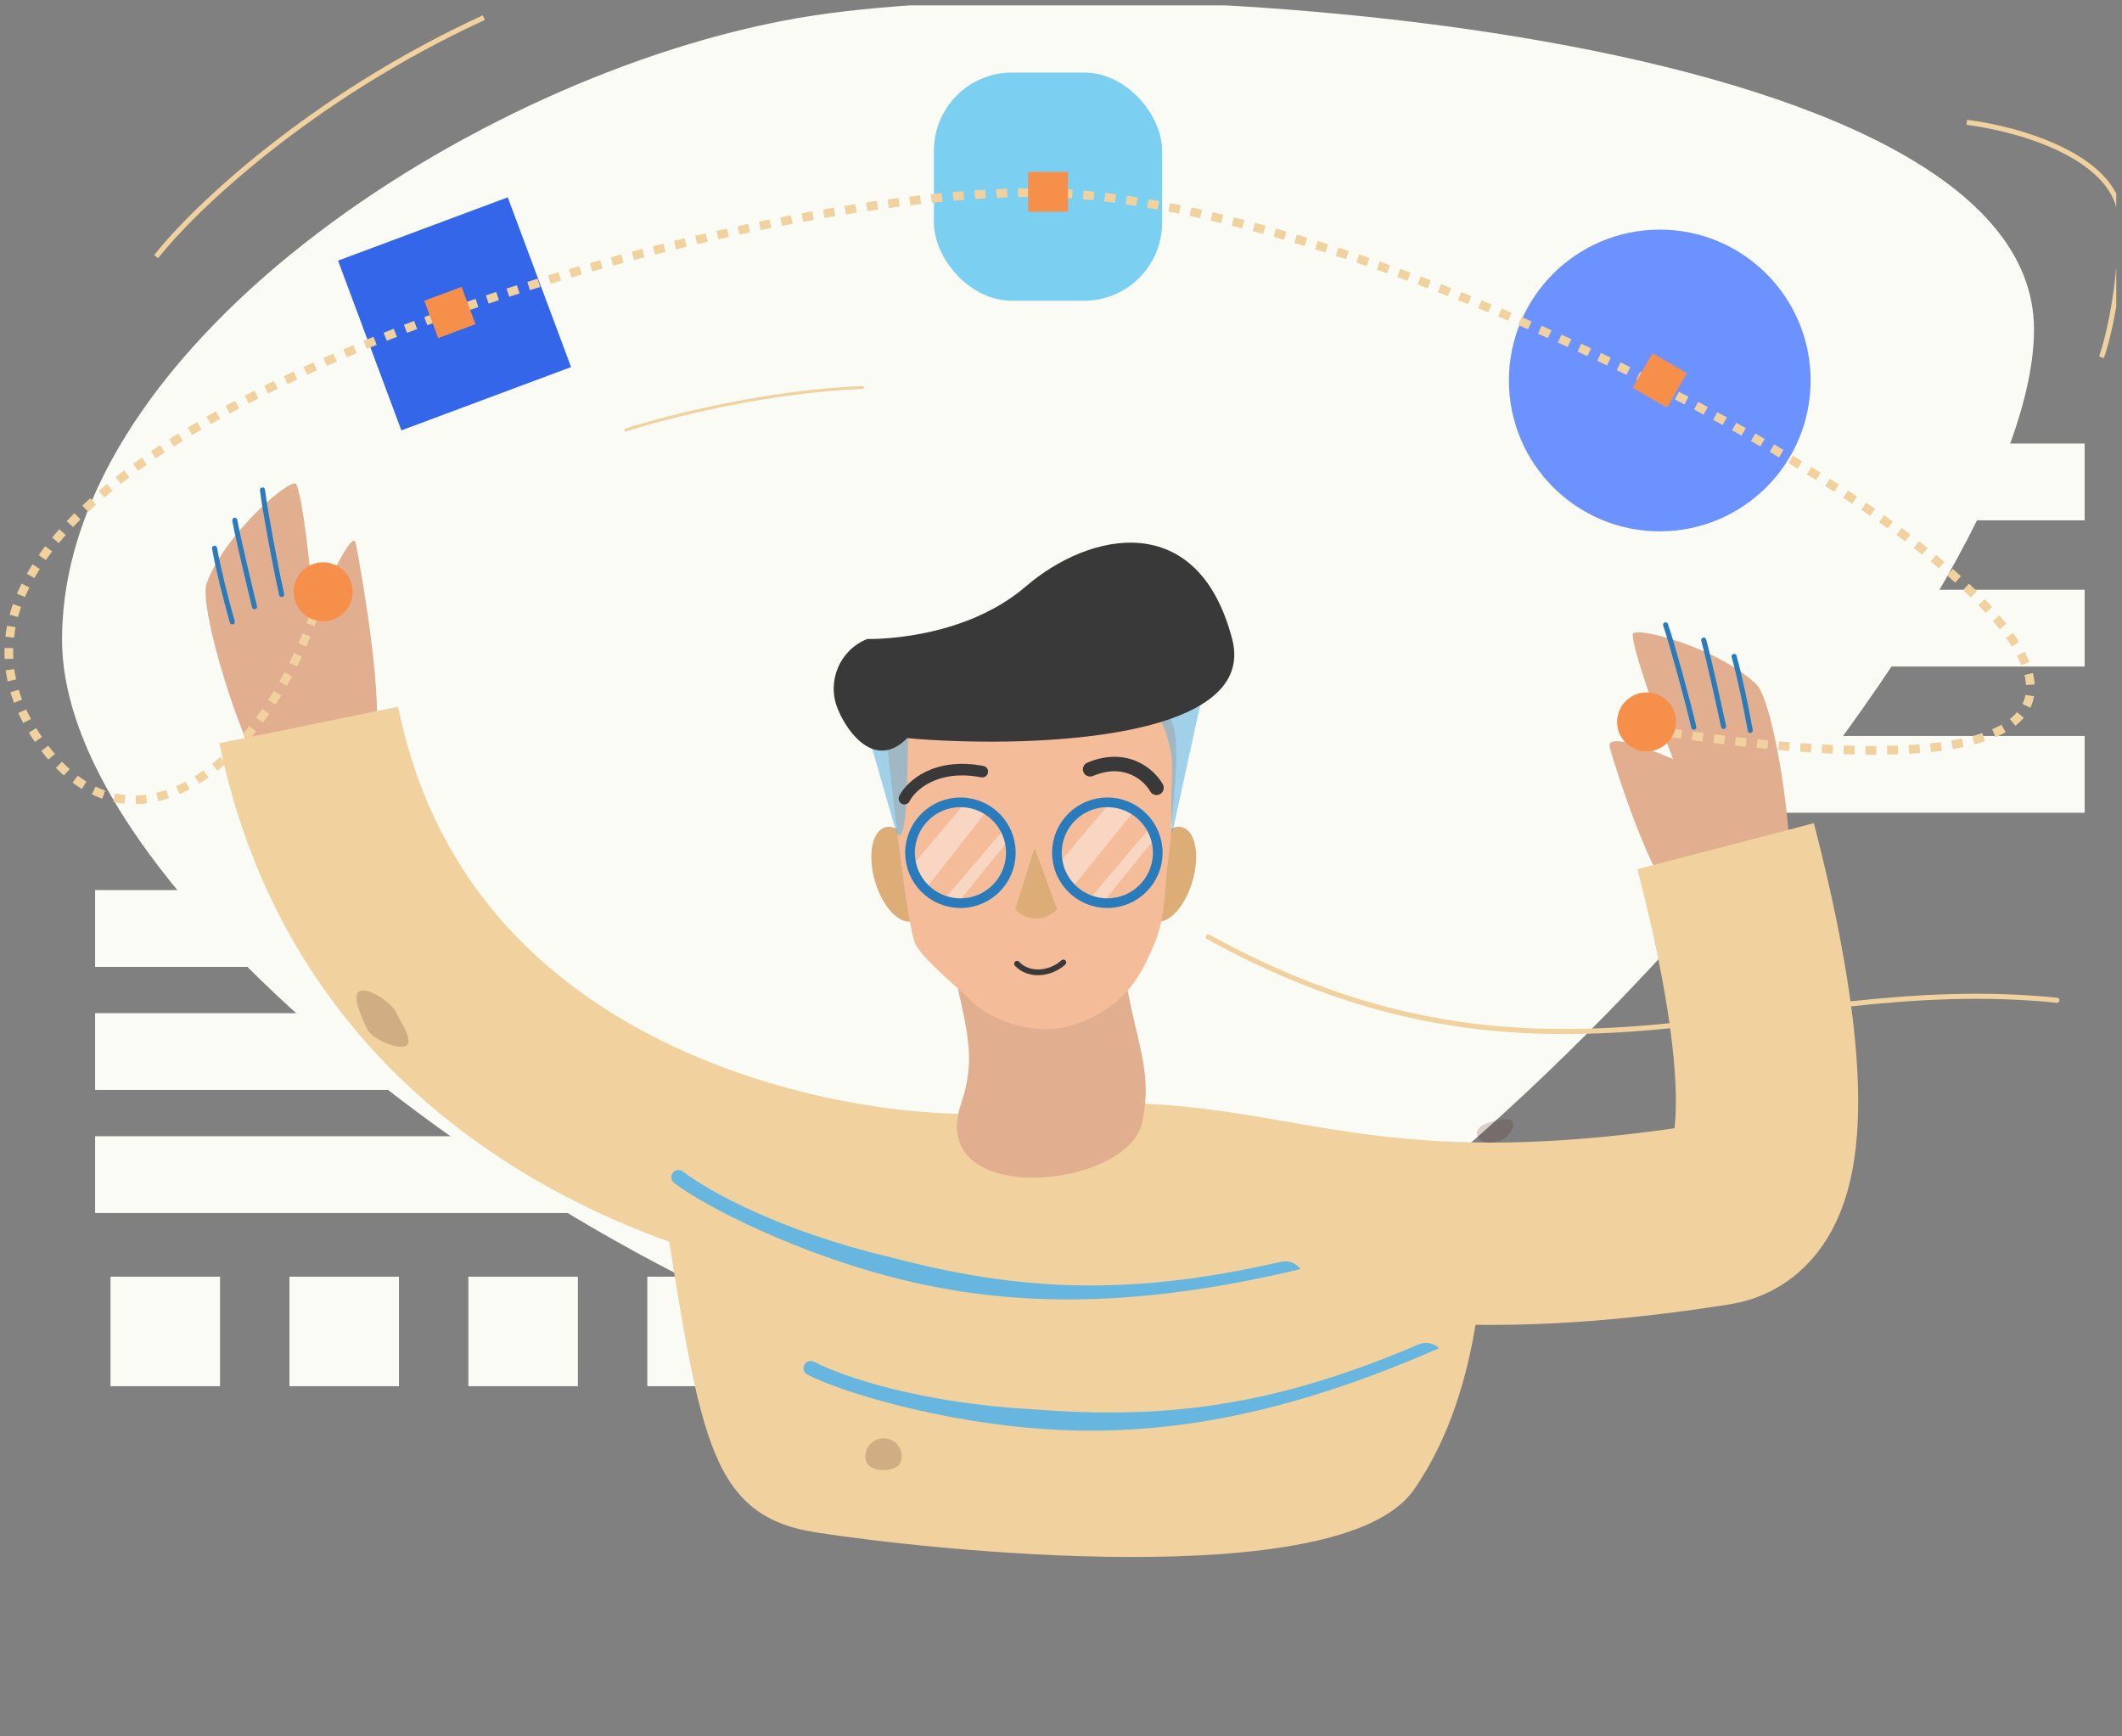<svg width="209" height="171" viewBox="0 0 209 171" fill="none" xmlns="http://www.w3.org/2000/svg">
<rect x="0" y="0" width="209" height="171" fill="#808080" stroke="none"/>
<g clip-path="url(#clip0_329_19939)">
<path d="M200.332 32.446C200.332 62.1 131.666 136.515 102.012 136.515C72.358 136.515 6.112 92.655 6.112 63.001C6.112 33.347 48.66 6.297 80.176 1.522C111.693 -3.252 200.332 2.792 200.332 32.446Z" fill="#FBFBF6"/>
<g style="mix-blend-mode:multiply">
<rect x="9.369" y="87.655" width="67.463" height="7.563" fill="#FBFBF6"/>
</g>
<g style="mix-blend-mode:multiply">
<rect x="9.369" y="99.776" width="67.463" height="7.563" fill="#FBFBF6"/>
</g>
<g style="mix-blend-mode:multiply">
<rect x="9.369" y="111.897" width="67.463" height="7.563" fill="#FBFBF6"/>
</g>
<rect x="10.886" y="125.728" width="10.786" height="10.786" fill="#FBFBF6"/>
<rect x="28.509" y="125.728" width="10.786" height="10.786" fill="#FBFBF6"/>
<rect x="46.132" y="125.728" width="10.786" height="10.786" fill="#FBFBF6"/>
<rect x="63.755" y="125.728" width="10.786" height="10.786" fill="#FBFBF6"/>
<g style="mix-blend-mode:multiply">
<rect x="74.541" y="43.678" width="130.781" height="7.563" fill="#FBFBF6"/>
</g>
<path d="M118.998 92.264C152.379 110.704 173.749 95.574 202.591 98.505" stroke="#F1D19D" stroke-width="0.5" stroke-linecap="round"/>
<g style="mix-blend-mode:multiply">
<rect x="137.859" y="58.078" width="67.463" height="7.563" fill="#FBFBF6"/>
</g>
<g style="mix-blend-mode:multiply">
<rect x="127.452" y="72.478" width="77.869" height="7.563" fill="#FBFBF6"/>
</g>
<path d="M20.353 57.436C19.509 59.769 23.92 74.266 27.003 78.193C28.033 77.352 35.704 75.906 36.767 73.358C38.095 70.173 35.42 55.372 35.048 53.517C34.676 51.663 30.95 60.482 30.95 60.482C30.95 60.482 30.066 49.654 29.188 47.71C28.785 46.819 22.099 52.611 20.353 57.436Z" fill="#E1AE8F"/>
<path d="M22.874 61.245C22.135 58.584 21.543 56.21 21.131 53.994" stroke="#2A7BBC" stroke-width="0.5" stroke-linecap="round"/>
<path d="M25.071 59.748C24.721 58.368 23.399 52.801 23.126 51.241" stroke="#2A7BBC" stroke-width="0.5" stroke-linecap="round"/>
<path d="M27.741 58.542C27.108 55.736 26.075 50.141 25.852 48.256" stroke="#2A7BBC" stroke-width="0.5" stroke-linecap="round"/>
<path d="M172.995 67.402C174.772 69.135 177.116 84.105 176.052 88.983C174.759 88.675 167.224 90.716 165.157 88.885C162.574 86.597 158.975 75.255 158.543 73.584C158.071 71.752 164.784 74.761 164.784 74.761C164.784 74.761 160.862 64.629 160.806 62.497C160.78 61.52 169.322 63.82 172.995 67.402Z" fill="#E1AE8F"/>
<path d="M172.385 71.93C171.891 69.212 171.39 66.817 170.795 64.644" stroke="#2A7BBC" stroke-width="0.5" stroke-linecap="round"/>
<path d="M169.756 71.54C169.47 70.144 168.234 64.558 167.801 63.035" stroke="#2A7BBC" stroke-width="0.5" stroke-linecap="round"/>
<path d="M166.827 71.618C166.174 68.816 164.667 63.33 164.046 61.536" stroke="#2A7BBC" stroke-width="0.5" stroke-linecap="round"/>
<path d="M169.96 83.332C174.342 100.15 176.73 118.35 169.012 119.574C130.165 125.732 123.707 114.832 101.037 118.319C87.635 120.381 39.249 114.684 30.408 71.395" stroke="#F1D19D" stroke-width="17.957"/>
<path d="M64.976 116.497L146.052 121.548C146.052 121.548 146.472 136.482 139.211 146.768C131.951 157.054 91.13 152.611 80.305 150.902C69.48 149.192 68.951 140.924 64.976 116.497Z" fill="#F1D19D"/>
<path fill-rule="evenodd" clip-rule="evenodd" d="M84.95 38.307C84.95 38.307 84.95 38.307 84.95 38.307L84.939 38.023C84.939 38.023 84.939 38.023 84.939 38.023L84.95 38.307ZM84.95 38.307C85.028 38.304 85.09 38.238 85.087 38.16C85.084 38.081 85.018 38.02 84.939 38.023V38.023C75.419 38.378 65.333 40.987 61.477 42.248L61.565 42.519C65.406 41.263 75.465 38.662 84.95 38.307Z" fill="#F1D19D"/>
<path d="M193.707 12.049C198.739 12.661 208.817 15.469 208.868 21.796C208.919 28.123 207.627 33.359 206.975 35.187" stroke="#F1D19D" stroke-width="0.5"/>
<path d="M15.374 25.272C18.933 20.743 30.37 9.694 47.647 1.735" stroke="#F1D19D" stroke-width="0.5"/>
<path fill-rule="evenodd" clip-rule="evenodd" d="M101.787 138.791C114.911 139.821 125.542 138.454 139.723 132.402C140.408 132.11 141.205 132.251 141.74 132.769C126.754 139.338 114.938 141.38 103.911 140.796C92.903 140.214 82.632 137.009 79.521 135.369C79.173 135.185 79.04 134.755 79.223 134.407C79.407 134.059 79.838 133.925 80.185 134.109C83.07 135.63 90.928 138.216 101.787 138.791Z" fill="#66B6E0"/>
<path fill-rule="evenodd" clip-rule="evenodd" d="M87.7 123.815C100.433 127.159 111.137 127.7 126.167 124.263C126.893 124.097 127.652 124.377 128.087 124.982C112.173 128.786 100.182 128.698 89.434 126.165C78.704 123.637 69.165 118.661 66.395 116.494C66.085 116.251 66.031 115.804 66.273 115.494C66.515 115.184 66.963 115.13 67.272 115.372C69.841 117.381 77.116 121.321 87.7 123.815Z" fill="#66B6E0"/>
<path d="M147.559 112.4C146.618 112.698 145.705 112.465 145.519 111.88C145.334 111.295 145.71 110.841 146.65 110.543C147.592 110.246 148.83 109.979 149.015 110.565C149.2 111.15 148.499 112.103 147.559 112.4Z" fill="#521F20" fill-opacity="0.2"/>
<path d="M39.028 99.716C39.425 100.619 40.856 102.615 39.953 103.012C39.049 103.41 36.538 102.223 36.141 101.319C35.743 100.416 34.537 98.007 35.44 97.609C36.344 97.212 38.63 98.812 39.028 99.716Z" fill="#521F20" fill-opacity="0.2"/>
<path d="M88.811 143.431C88.811 144.419 88.011 144.773 87.023 144.773C86.037 144.773 85.237 144.419 85.237 143.431C85.237 142.445 86.037 141.645 87.023 141.645C88.011 141.645 88.811 142.445 88.811 143.431Z" fill="#521F20" fill-opacity="0.2"/>
<path d="M163.474 52.328C171.68 52.328 178.332 45.675 178.332 37.47C178.332 29.264 171.68 22.612 163.474 22.612C155.268 22.612 148.616 29.264 148.616 37.47C148.616 45.675 155.268 52.328 163.474 52.328Z" fill="#6C92FF"/>
<rect x="33.294" y="25.668" width="17.841" height="17.841" transform="rotate(-20.459 33.294 25.668)" fill="#3366E9"/>
<rect x="91.985" y="7.143" width="22.475" height="22.475" rx="7.696" fill="#7BCFF1"/>
<path d="M31.569 58.466C27.113 74.18 13.735 85.864 4.458 73.753C-17.972 44.47 70.801 18.262 102.881 18.98C149.569 20.026 256.543 86.201 162.521 71.866" stroke="#F1D19D" stroke-width="0.855" stroke-dasharray="1.07"/>
<rect x="41.786" y="29.618" width="3.924" height="3.924" transform="rotate(-20.446 41.786 29.618)" fill="#F58F49"/>
<rect x="101.26" y="16.929" width="3.924" height="3.924" fill="#F58F49"/>
<rect x="162.756" y="34.79" width="3.924" height="3.924" transform="rotate(30 162.756 34.79)" fill="#F58F49"/>
<path d="M34.729 58.279C34.729 59.882 33.429 61.182 31.826 61.182C30.223 61.182 28.924 59.882 28.924 58.279C28.924 56.676 30.223 55.377 31.826 55.377C33.429 55.377 34.729 56.676 34.729 58.279Z" fill="#F58F49"/>
<path d="M162.175 73.993C163.778 73.993 165.077 72.694 165.077 71.091C165.077 69.488 163.778 68.189 162.175 68.189C160.572 68.189 159.272 69.488 159.272 71.091C159.272 72.694 160.572 73.993 162.175 73.993Z" fill="#F58F49"/>
<path d="M94.663 108.687C96.651 102.808 94.316 99.803 93.316 91.319C97.586 88.751 109.47 84.801 110.391 93.062C111.396 102.079 113.772 104.954 112.462 110.636C110.957 117.163 91.175 118.998 94.663 108.687Z" fill="#E1AE8F"/>
<path d="M89.869 90.712C91.168 90.335 91.62 87.96 90.878 85.407C90.137 82.855 88.484 81.091 87.185 81.469C85.886 81.846 85.435 84.221 86.176 86.773C86.917 89.325 88.57 91.089 89.869 90.712Z" fill="#DCAD76"/>
<path d="M113.762 90.712C112.464 90.335 112.012 87.96 112.753 85.407C113.494 82.855 115.148 81.091 116.446 81.469C117.745 81.846 118.197 84.221 117.456 86.773C116.714 89.325 115.061 91.089 113.762 90.712Z" fill="#DCAD76"/>
<path d="M101.126 70.502C94.515 70.502 87.132 64.165 87.132 71.365C87.893 77.774 89.334 91.543 90.23 93.111C91.126 94.679 94.642 97.512 96.135 99.012C98.141 100.526 100.586 101.345 103.099 101.345C105.227 101.345 107.049 100.622 109.097 99.284C111.671 97.602 112.796 95.019 113.608 93.155L113.627 93.111C114.938 90.102 114.584 87.586 115.306 82.763C115.306 79.096 117.014 71.195 114.435 69.821C111.951 68.499 104.369 70.502 101.126 70.502Z" fill="#F5BC9A"/>
<path d="M85.404 72.012L88.286 81.997C89.5 83.927 89.297 74.665 89.5 71.454L85.404 72.012Z" fill="#66B6E0" fill-opacity="0.6"/>
<path d="M118.352 68.789L115.427 82.189C115.087 74.98 116.275 75.489 114.027 70.146L118.352 68.789Z" fill="#66B6E0" fill-opacity="0.6"/>
<path fill-rule="evenodd" clip-rule="evenodd" d="M104.923 94.99C105.038 94.885 105.047 94.707 104.942 94.591C104.837 94.476 104.658 94.467 104.543 94.572L104.923 94.99ZM100.373 94.713C100.267 94.599 100.088 94.592 99.974 94.698C99.859 94.804 99.853 94.983 99.959 95.097L100.373 94.713ZM102.433 96.033C101.53 96.083 100.616 95.806 99.959 95.098L100.373 94.713C100.894 95.275 101.632 95.511 102.401 95.469C103.174 95.426 103.959 95.103 104.543 94.572L104.923 94.99C104.242 95.609 103.333 95.983 102.433 96.033Z" fill="#393939"/>
<path d="M94.746 79.442H97.508L91.267 87.422L89.617 85.519L94.746 79.442Z" fill="white" fill-opacity="0.392"/>
<path d="M98.599 81.993L99.327 82.749L94.041 89.267L93.031 88.541L98.599 81.993Z" fill="white" fill-opacity="0.392"/>
<path d="M109.327 79.067L111.734 79.81L105.647 87.367L104.197 85.144L109.327 79.067Z" fill="white" fill-opacity="0.392"/>
<path d="M113.18 81.618L113.907 82.374L108.621 88.892L107.611 88.166L113.18 81.618Z" fill="white" fill-opacity="0.392"/>
<path fill-rule="evenodd" clip-rule="evenodd" d="M94.595 88.944C97.337 88.944 99.56 86.721 99.56 83.979C99.56 81.237 97.337 79.014 94.595 79.014C91.853 79.014 89.63 81.237 89.63 83.979C89.63 86.721 91.853 88.944 94.595 88.944Z" stroke="#2A7BBC" stroke-width="0.952"/>
<path fill-rule="evenodd" clip-rule="evenodd" d="M109.063 88.944C111.806 88.944 114.029 86.721 114.029 83.979C114.029 81.237 111.806 79.014 109.063 79.014C106.321 79.014 104.098 81.237 104.098 83.979C104.098 86.721 106.321 88.944 109.063 88.944Z" stroke="#2A7BBC" stroke-width="0.952"/>
<path d="M104.122 89.55L101.89 83.495L99.99 89.55C99.99 89.55 100.8 90.491 102.089 90.456C103.377 90.421 104.122 89.55 104.122 89.55Z" fill="#DCAD76"/>
<path fill-rule="evenodd" clip-rule="evenodd" d="M89.584 78.907C89.584 78.907 89.584 78.907 89.584 78.908L88.567 78.396C88.567 78.396 88.567 78.395 88.567 78.395L89.584 78.907ZM89.584 78.907L89.585 78.907C89.444 79.188 89.101 79.302 88.82 79.16C88.539 79.019 88.426 78.677 88.567 78.396L88.566 78.395C89.311 76.913 91.98 74.506 96.854 75.43L96.642 76.55C92.264 75.719 90.099 77.883 89.584 78.907ZM96.643 76.549C96.952 76.608 97.25 76.404 97.309 76.095C97.367 75.786 97.164 75.488 96.855 75.43L96.643 76.549Z" fill="#393939"/>
<path fill-rule="evenodd" clip-rule="evenodd" d="M111.433 76.301C112.378 76.72 113.008 77.436 113.285 77.933L114.529 77.239C114.119 76.504 113.27 75.558 112.012 74.999C110.727 74.428 109.06 74.282 107.093 75.105L107.093 75.105C106.73 75.257 106.559 75.674 106.711 76.037C106.863 76.4 107.28 76.571 107.643 76.419L107.643 76.419C109.257 75.743 110.516 75.893 111.433 76.301ZM107.643 76.419L107.093 75.105C107.093 75.105 107.093 75.105 107.093 75.105L107.643 76.419C107.643 76.419 107.643 76.419 107.643 76.419ZM114.529 77.239C114.721 77.583 114.598 78.017 114.254 78.208C113.911 78.4 113.477 78.276 113.285 77.933L114.529 77.239Z" fill="#393939"/>
<path d="M101.026 57.758C94.696 63.2 85.41 62.928 85.41 62.928C82.714 64.014 81.409 67.08 82.495 69.776C83.581 72.472 86.372 75.744 89.344 72.691C100.238 73.67 124.048 73.203 121.358 62.928C117.996 50.083 107.355 52.316 101.026 57.758Z" fill="#393939"/>
</g>
<defs>
<clipPath id="clip0_329_19939">
<rect width="208" height="170" fill="white" transform="translate(0.435 0.529)"/>
</clipPath>
</defs>
</svg>
